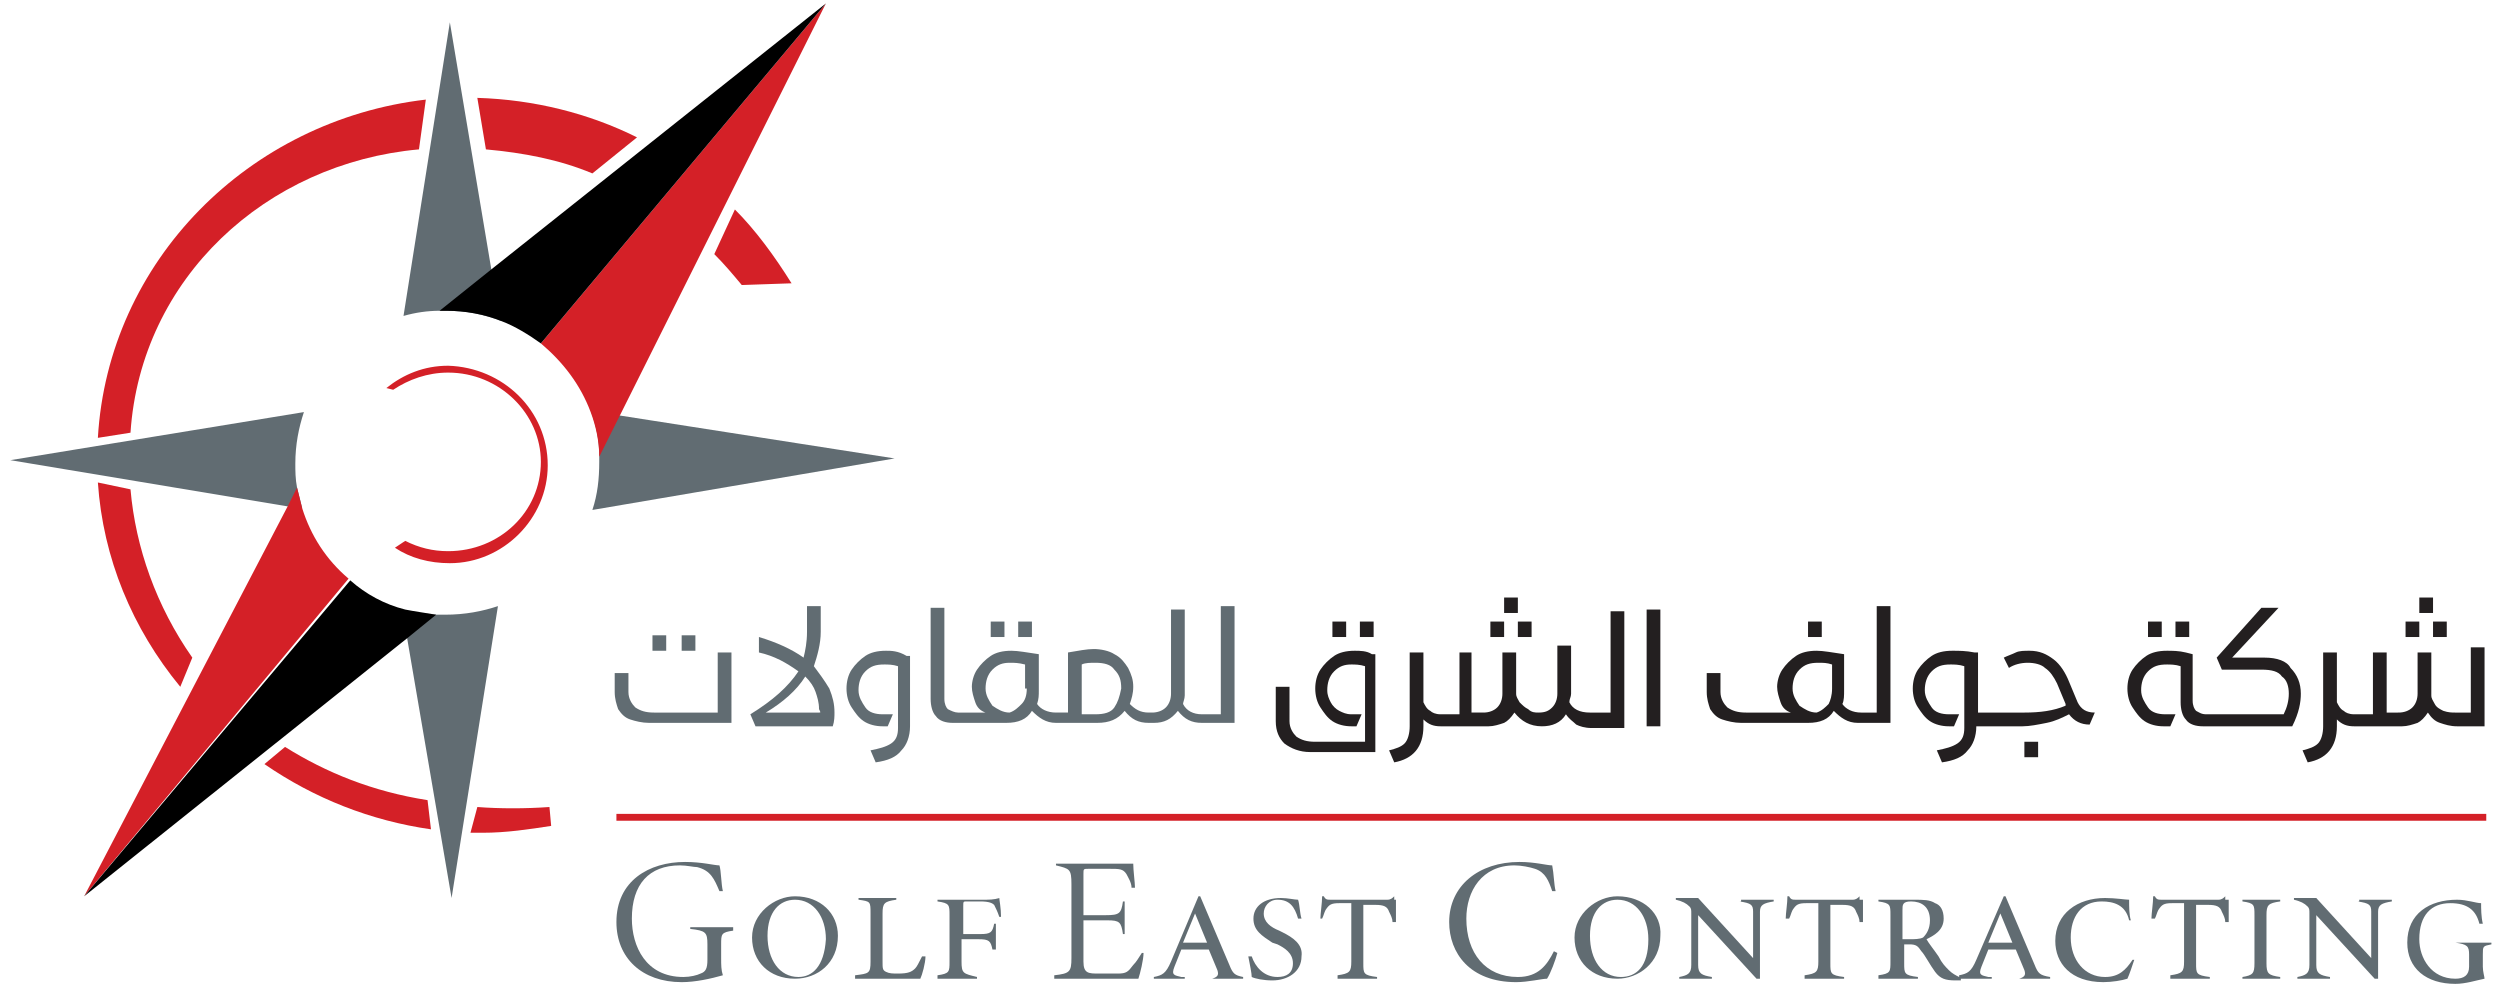 <?xml version="1.0" encoding="utf-8"?>
<!-- Generator: Adobe Illustrator 28.1.0, SVG Export Plug-In . SVG Version: 6.00 Build 0)  -->
<svg version="1.1" id="Layer_1" xmlns="http://www.w3.org/2000/svg" xmlns:xlink="http://www.w3.org/1999/xlink" x="0px" y="0px"
	 viewBox="0 0 145.6 57.3" style="enable-background:new 0 0 145.6 57.3;" xml:space="preserve">
<style type="text/css">
	.st0{fill:#616C72;}
	.st1{fill:#D42027;}
	.st2{fill:#231F20;}
</style>
<g>
	<g>
		<path class="st0" d="M29.2,18.7c-1-0.4-2.1-0.6-3.2-0.6c-0.1,0-0.2,0-0.4,0c-0.7,0-1.4,0.1-2.1,0.3l2.7-17.1l2.4,14.3L29.2,18.7z"
			/>
		<path class="st0" d="M34.5,29.7c0.3-0.9,0.4-1.8,0.4-2.8c0-0.1,0-0.3,0-0.4c0-0.9-0.2-1.8-0.5-2.6l1.7,0.3l16,2.5L34.5,29.7z"/>
		<g>
			<path class="st0" d="M29,35.3l-2.7,17l-2.6-15.2l-0.3-1.6c0.6,0.2,1.3,0.3,1.9,0.3c0.2,0,0.4,0,0.6,0
				C27.1,35.8,28.1,35.6,29,35.3z"/>
			<path class="st0" d="M17.3,28.4c0.1,0.4,0.2,0.8,0.3,1.2l-0.8-0.1L0.6,26.8L17.7,24c-0.3,0.9-0.5,1.9-0.5,3
				C17.2,27.4,17.2,27.9,17.3,28.4z"/>
		</g>
		<path class="st1" d="M20.3,33.7L4.9,52.2l11.9-22.8l0.5-1c0.1,0.4,0.2,0.8,0.3,1.2C18.1,31.2,19,32.6,20.3,33.7z"/>
		<path d="M25.4,35.8l-1.6,1.3L4.9,52.2l15.5-18.4c0.9,0.8,2,1.4,3.2,1.7C24.1,35.6,24.8,35.7,25.4,35.8z"/>
		<path class="st1" d="M48.1,0.2l-12,24l-1.2,2.4c0-0.9-0.2-1.8-0.5-2.6c-0.6-1.6-1.6-2.9-2.9-4L48.1,0.2z"/>
		<path d="M48.1,0.2L31.5,20c-0.7-0.5-1.5-1-2.3-1.3c-1-0.4-2.1-0.6-3.2-0.6c-0.1,0-0.2,0-0.4,0l3-2.4L48.1,0.2z"/>
		<path class="st1" d="M7.6,25.2l-1.9,0.3C6.3,15.2,14.5,7,24.8,5.8l-0.4,2.9C15.5,9.5,8.2,16.2,7.6,25.2z"/>
		<path class="st1" d="M7.6,28.5c0.3,3.4,1.5,6.8,3.6,9.8L10.5,40c-2.8-3.4-4.5-7.5-4.8-11.9L7.6,28.5z"/>
		<path class="st1" d="M24.9,46.6l0.2,1.7c-3.5-0.5-6.8-1.8-9.7-3.8l1.2-1C19,45,21.7,46.1,24.9,46.6z"/>
		<path class="st1" d="M32.1,48.1c-1.3,0.2-2.6,0.4-4,0.4c-0.2,0-0.5,0-0.7,0l0.4-1.5c1.3,0.1,2.8,0.1,4.2,0h0L32.1,48.1z"/>
		<path class="st1" d="M37.1,8l-2.6,2.1c-1.9-0.8-4-1.2-6.2-1.4l-0.5-3C31.1,5.8,34.3,6.6,37.1,8z"/>
		<path class="st1" d="M46.1,16.5l-2.9,0.1c-0.5-0.6-1-1.2-1.6-1.8l1.2-2.6C44,13.4,45.1,14.9,46.1,16.5z"/>
		<path class="st1" d="M31.9,27.1c0,3.1-2.6,5.7-5.7,5.7c-1.2,0-2.3-0.3-3.2-0.9l0.6-0.4c0.8,0.4,1.6,0.6,2.5,0.6
			c3,0,5.4-2.3,5.4-5.2c0-2.8-2.4-5.2-5.4-5.2c-1.2,0-2.3,0.4-3.2,1l-0.4-0.1c1-0.8,2.2-1.3,3.6-1.3C29.3,21.4,31.9,23.9,31.9,27.1z
			"/>
	</g>
	<rect x="35.9" y="47.4" class="st1" width="108.9" height="0.4"/>
	<g>
		<g>
			<path class="st0" d="M41.9,41.5h-3.8c-0.5,0-0.8-0.1-1.1-0.3c-0.2-0.2-0.4-0.5-0.4-0.9v-1.1h-0.8v1.1c0,0.4,0.1,0.7,0.2,1
				c0.2,0.3,0.4,0.5,0.7,0.6c0.3,0.1,0.7,0.2,1.1,0.2h4.8V38h-0.8V41.5z"/>
			<rect x="39.7" y="37" class="st0" width="0.8" height="0.9"/>
			<rect x="38" y="37" class="st0" width="0.8" height="0.9"/>
			<path class="st0" d="M47.4,38.8c0.2-0.6,0.4-1.3,0.4-2v-1.5H47v1.5c0,0.6-0.1,1.1-0.2,1.5c-0.7-0.5-1.6-0.9-2.6-1.2V38
				c0.9,0.2,1.6,0.6,2.3,1.1c-0.6,0.9-1.5,1.7-2.8,2.5l0.3,0.7h4.5c0.1-0.3,0.1-0.6,0.1-0.8c0-0.5-0.1-0.9-0.3-1.4
				C48,39.6,47.7,39.2,47.4,38.8z M47.7,41.5h-3.1c1-0.6,1.8-1.3,2.3-2.1c0.3,0.3,0.5,0.6,0.6,0.9c0.1,0.3,0.2,0.6,0.2,1
				C47.8,41.5,47.8,41.5,47.7,41.5z"/>
			<path class="st0" d="M51.6,37.9c-0.5,0-0.9,0.1-1.2,0.3c-0.3,0.2-0.6,0.5-0.8,0.8c-0.2,0.3-0.3,0.7-0.3,1.1
				c0,0.4,0.1,0.8,0.3,1.1c0.2,0.3,0.4,0.6,0.7,0.8c0.3,0.2,0.7,0.3,1.1,0.3h0.3l0.3-0.7h-0.6c-0.4,0-0.8-0.1-1-0.4
				c-0.2-0.3-0.4-0.6-0.4-1c0-0.4,0.1-0.8,0.4-1.1c0.3-0.3,0.6-0.4,1.1-0.4c0.2,0,0.5,0,0.8,0.1v3.6c0,0.4-0.1,0.7-0.4,0.9
				s-0.7,0.3-1.2,0.4l0.3,0.7c0.7-0.1,1.2-0.3,1.5-0.7c0.3-0.3,0.5-0.8,0.5-1.4v-4.1c-0.1,0-0.2,0-0.2,0
				C52.3,37.9,51.9,37.9,51.6,37.9z"/>
			<rect x="59.3" y="36.2" class="st0" width="0.8" height="0.9"/>
			<rect x="57.7" y="36.2" class="st0" width="0.8" height="0.9"/>
			<path class="st0" d="M71.1,35.5v6.1H70c-0.5,0-0.9-0.2-1.1-0.6c0-0.1,0.1-0.3,0.1-0.5v-5h-0.8v4.9c0,0.3-0.1,0.6-0.3,0.8
				c-0.2,0.2-0.5,0.3-0.8,0.3h-0.2c-0.5,0-0.8-0.2-1.1-0.5c0.1-0.3,0.2-0.6,0.2-1c0-0.4-0.1-0.7-0.3-1.1c-0.2-0.3-0.4-0.6-0.8-0.8
				c-0.3-0.2-0.8-0.3-1.2-0.3c-0.4,0-0.9,0.1-1.5,0.2v3.5h-0.7c-0.5,0-0.9-0.2-1.1-0.5c0.1-0.3,0.1-0.5,0.1-0.8v-2.1
				c-0.7-0.1-1.2-0.2-1.6-0.2c-0.5,0-0.9,0.1-1.2,0.3c-0.3,0.2-0.6,0.5-0.8,0.8c-0.2,0.3-0.3,0.7-0.3,1c0,0.3,0.1,0.6,0.2,0.9
				c0.1,0.3,0.3,0.5,0.6,0.6H56h-0.2c-0.2,0-0.4-0.1-0.6-0.2c-0.1-0.1-0.2-0.3-0.2-0.6v-5.3h-0.8v5.3c0,0.4,0.1,0.8,0.3,1
				c0.2,0.3,0.6,0.4,1,0.4H56h2.6c0.7,0,1.2-0.2,1.5-0.7c0.4,0.4,0.8,0.7,1.4,0.7h2.4c0.7,0,1.2-0.2,1.6-0.7
				c0.4,0.5,0.8,0.7,1.4,0.7h0.3c0.6,0,1-0.2,1.4-0.7c0.4,0.5,0.8,0.7,1.4,0.7h1.9v-6.8H71.1z M59.8,40.1c0,0.4-0.1,0.7-0.3,0.9
				c-0.2,0.2-0.4,0.4-0.7,0.5c-0.4,0-0.7-0.2-1-0.4c-0.2-0.3-0.4-0.6-0.4-1c0-0.4,0.1-0.8,0.4-1.1c0.3-0.3,0.6-0.4,1-0.4
				c0.3,0,0.5,0,0.9,0.1V40.1z M64.9,41.2c-0.2,0.3-0.6,0.4-1.1,0.4H63v-2.9c0.2-0.1,0.5-0.1,0.8-0.1c0.5,0,0.9,0.1,1.1,0.4
				c0.3,0.3,0.4,0.6,0.4,1.1C65.2,40.6,65.1,40.9,64.9,41.2z"/>
		</g>
		<g>
			<rect x="79.2" y="36.2" class="st2" width="0.8" height="0.9"/>
			<path class="st2" d="M78.9,37.9c-0.5,0-0.9,0.1-1.2,0.3c-0.3,0.2-0.6,0.5-0.8,0.8c-0.2,0.3-0.3,0.7-0.3,1.1
				c0,0.4,0.1,0.8,0.3,1.1c0.2,0.3,0.4,0.6,0.7,0.8c0.3,0.2,0.7,0.3,1.1,0.3h0.3l0.3-0.7h-0.6c-0.3,0-0.5-0.1-0.7-0.2
				c-0.2-0.1-0.4-0.3-0.5-0.5c-0.1-0.2-0.2-0.4-0.2-0.7c0-0.4,0.1-0.8,0.4-1.1c0.3-0.3,0.6-0.4,1-0.4c0.2,0,0.5,0,0.8,0.1v4.4h-2.9
				c-0.5,0-0.8-0.1-1.1-0.3c-0.2-0.2-0.4-0.5-0.4-0.9V40h-0.8v2c0,0.6,0.2,1,0.5,1.3c0.4,0.3,0.9,0.5,1.5,0.5h3.8v-5.7l-0.2,0
				C79.6,37.9,79.2,37.9,78.9,37.9z"/>
			<rect x="77.6" y="36.2" class="st2" width="0.8" height="0.9"/>
			<rect x="87.6" y="34.8" class="st2" width="0.8" height="0.9"/>
			<rect x="86.8" y="36.2" class="st2" width="0.8" height="0.9"/>
			<rect x="88.4" y="36.2" class="st2" width="0.8" height="0.9"/>
			<path class="st2" d="M93.7,41.5h-1.1c-0.6,0-1-0.2-1.2-0.6c0-0.2,0.1-0.3,0.1-0.5v-2.8h-0.8v2.8c0,0.3-0.1,0.6-0.3,0.8
				c-0.2,0.2-0.4,0.3-0.8,0.3c-0.2,0-0.4,0-0.6-0.2c-0.2-0.1-0.3-0.2-0.5-0.4c-0.1-0.2-0.2-0.3-0.2-0.5V38h-0.8v2.4
				c0,0.3-0.1,0.6-0.3,0.8c-0.2,0.2-0.5,0.3-0.8,0.3h-0.7V38H85v3.6h-1.1c0,0,0,0,0,0s0,0,0,0c-0.3,0-0.5-0.1-0.6-0.2
				c-0.2-0.1-0.3-0.3-0.4-0.5V38h-0.8v4.3c0,0.4-0.1,0.8-0.3,1c-0.2,0.2-0.5,0.3-0.9,0.4l0.3,0.7c1.1-0.2,1.7-0.9,1.7-2.1v-0.4
				c0.3,0.3,0.6,0.4,1,0.4c0,0,0,0,0,0s0,0,0,0h2.8c0.3,0,0.6-0.1,0.9-0.2c0.2-0.1,0.4-0.3,0.6-0.6c0.4,0.5,0.9,0.8,1.6,0.8
				c0.6,0,1.1-0.2,1.4-0.7c0.2,0.3,0.4,0.4,0.6,0.6c0.2,0.1,0.5,0.2,0.9,0.2h1.9v-6.8h-0.8V41.5z"/>
			<rect x="95.9" y="35.5" class="st2" width="0.8" height="6.8"/>
			<rect x="105.3" y="36.2" class="st2" width="0.8" height="0.9"/>
			<path class="st2" d="M109.5,41.5h-1.1c-0.5,0-0.9-0.2-1.1-0.5c0.1-0.2,0.1-0.5,0.1-0.8v-2.1c-0.7-0.1-1.2-0.2-1.6-0.2
				c-0.5,0-0.9,0.1-1.2,0.3c-0.3,0.2-0.6,0.5-0.8,0.8c-0.2,0.3-0.3,0.7-0.3,1c0,0.3,0.1,0.6,0.2,0.9c0.1,0.3,0.3,0.5,0.6,0.6h-2.6
				c-0.5,0-0.8-0.1-1.1-0.3c-0.2-0.2-0.4-0.5-0.4-0.9v-1.1h-0.8v1.1c0,0.4,0.1,0.7,0.2,1c0.2,0.3,0.4,0.5,0.7,0.6
				c0.3,0.1,0.7,0.2,1.1,0.2h3.9c0.7,0,1.2-0.2,1.5-0.7c0.4,0.4,0.8,0.7,1.4,0.7h1.9v-6.8h-0.8V41.5z M106.7,40.1
				c0,0.4-0.1,0.7-0.2,0.9c-0.2,0.2-0.4,0.4-0.7,0.5c-0.4,0-0.7-0.2-1-0.4c-0.2-0.3-0.4-0.6-0.4-1c0-0.4,0.1-0.8,0.4-1.1
				c0.3-0.3,0.6-0.4,1.1-0.4c0.3,0,0.5,0,0.8,0.1V40.1z"/>
			<path class="st2" d="M121,40.9l-0.5-1.2c-0.2-0.5-0.5-1-0.9-1.3c-0.4-0.3-0.8-0.5-1.4-0.5c-0.3,0-0.6,0-0.8,0.1
				c-0.2,0.1-0.5,0.2-0.7,0.3l0.3,0.6c0.3-0.2,0.7-0.3,1.1-0.3c0.4,0,0.8,0.1,1,0.3c0.3,0.2,0.5,0.5,0.7,0.9l0.5,1.2l0,0.1
				c-0.7,0.3-1.5,0.4-2.4,0.4h-1.8h-0.9v-3.5c-0.1,0-0.2,0-0.2,0c-0.5-0.1-0.9-0.1-1.3-0.1c-0.5,0-0.9,0.1-1.2,0.3
				c-0.3,0.2-0.6,0.5-0.8,0.8c-0.2,0.3-0.3,0.7-0.3,1.1c0,0.4,0.1,0.8,0.3,1.1c0.2,0.3,0.4,0.6,0.7,0.8c0.3,0.2,0.7,0.3,1.1,0.3h0.3
				l0.3-0.7h-0.6c-0.4,0-0.8-0.1-1-0.4c-0.2-0.3-0.4-0.6-0.4-1c0-0.4,0.1-0.8,0.4-1.1c0.3-0.3,0.6-0.4,1.1-0.4c0.2,0,0.5,0,0.8,0.1
				v3.6c0,0.4-0.1,0.7-0.4,0.9s-0.7,0.3-1.2,0.4l0.3,0.7c0.7-0.1,1.2-0.3,1.5-0.7c0.3-0.3,0.5-0.8,0.5-1.4h0.9h1.8
				c0.4,0,0.9-0.1,1.4-0.2c0.5-0.1,0.9-0.3,1.3-0.5c0.3,0.4,0.7,0.6,1.2,0.6l0.3-0.7C121.5,41.5,121.2,41.3,121,40.9z"/>
			<rect x="117.9" y="43.2" class="st2" width="0.8" height="0.9"/>
			<rect x="126.7" y="36.2" class="st2" width="0.8" height="0.9"/>
			<rect x="125.1" y="36.2" class="st2" width="0.8" height="0.9"/>
			<path class="st2" d="M131.9,38.3H130l2.7-2.9h-1l-2.6,2.9l0.3,0.7h2.3c0.6,0,1,0.1,1.2,0.4c0.3,0.2,0.4,0.6,0.4,1
				c0,0.4-0.1,0.8-0.3,1.2h-4.3h-0.2c-0.3,0-0.4-0.1-0.6-0.2c-0.1-0.1-0.2-0.3-0.2-0.6l0-2.7l-0.4-0.1c-0.4-0.1-0.8-0.1-1.1-0.1
				c-0.5,0-0.9,0.1-1.2,0.3c-0.3,0.2-0.6,0.5-0.8,0.8c-0.2,0.3-0.3,0.7-0.3,1.1c0,0.4,0.1,0.8,0.3,1.1c0.2,0.3,0.4,0.6,0.7,0.8
				c0.3,0.2,0.7,0.3,1.1,0.3h0.4l0.3-0.7h-0.6c-0.4,0-0.8-0.1-1-0.4c-0.2-0.3-0.4-0.6-0.4-1c0-0.4,0.1-0.8,0.4-1.1
				c0.3-0.3,0.6-0.4,1.1-0.4c0.2,0,0.5,0,0.8,0.1v2.1c0,0.4,0.1,0.8,0.3,1c0.2,0.3,0.6,0.4,1,0.4h0.3h4.9c0.4-0.8,0.5-1.4,0.5-1.9
				c0-0.6-0.2-1.1-0.6-1.5C133.2,38.5,132.6,38.3,131.9,38.3z"/>
			<rect x="141.7" y="36.2" class="st2" width="0.8" height="0.9"/>
			<path class="st2" d="M143.9,37.6v3.9h-0.9c-0.2,0-0.4,0-0.7-0.1c-0.2-0.1-0.4-0.2-0.5-0.4c-0.1-0.2-0.2-0.3-0.2-0.5V38h-0.8v2.4
				c0,0.3-0.1,0.6-0.3,0.8c-0.2,0.2-0.5,0.3-0.8,0.3H139V38h-0.8v3.6h-1.1c0,0,0,0,0,0s0,0,0,0c-0.3,0-0.5-0.1-0.6-0.2
				c-0.2-0.1-0.3-0.3-0.4-0.5V38h-0.8v4.3c0,0.4-0.1,0.8-0.3,1c-0.2,0.2-0.5,0.3-0.9,0.4l0.3,0.7c1.1-0.2,1.7-0.9,1.7-2.1v-0.4
				c0.3,0.3,0.6,0.4,1,0.4c0,0,0,0,0,0s0,0,0,0h2.8c0.3,0,0.6-0.1,0.9-0.2c0.2-0.1,0.4-0.3,0.6-0.6c0.2,0.3,0.4,0.5,0.7,0.6
				c0.3,0.1,0.6,0.2,1,0.2h1.6v-4.6H143.9z"/>
			<rect x="140.9" y="34.8" class="st2" width="0.8" height="0.9"/>
			<rect x="140.1" y="36.2" class="st2" width="0.8" height="0.9"/>
		</g>
	</g>
	<g>
		<path class="st0" d="M40.2,54.1c0.9,0.1,1,0.2,1,0.9v0.9c0,0.5-0.1,0.7-0.4,0.8c-0.2,0.1-0.6,0.2-1,0.2c-2.2,0-3-1.8-3-3.4
			c0-2,1-3.1,2.8-3.1c0.4,0,0.8,0.1,1,0.1c0.8,0.2,1,0.7,1.3,1.4l0.2,0c-0.1-0.4-0.1-1.2-0.2-1.5c-0.3,0-1-0.2-2-0.2
			c-2.1,0-4,1.1-4,3.5c0,2.1,1.5,3.5,3.8,3.5c0.8,0,1.7-0.2,2.4-0.4c-0.1-0.3-0.1-0.6-0.1-1v-0.8c0-0.6,0-0.7,0.7-0.8V54h-2.5V54.1z
			"/>
		<path class="st0" d="M46.3,52.2c-1.2,0-2.5,1-2.5,2.4c0,1.4,1,2.4,2.5,2.4c1.3,0,2.5-0.9,2.5-2.5C48.8,53.2,47.8,52.2,46.3,52.2z
			 M46.5,56.9c-1.1,0-1.8-1-1.8-2.4c0-1.4,0.7-2.1,1.6-2.1c1.1,0,1.8,1,1.8,2.3C48,56.3,47.3,56.9,46.5,56.9z"/>
		<path class="st0" d="M53.3,56.4c-0.2,0.2-0.4,0.3-1,0.3c-0.3,0-0.5,0-0.7-0.1c-0.2-0.1-0.2-0.2-0.2-0.6v-2.8
			c0-0.6,0.1-0.7,0.8-0.8v-0.1h-2.2v0.1c0.7,0.1,0.7,0.1,0.7,0.8V56c0,0.7-0.1,0.7-0.9,0.8V57h3.8c0.1-0.2,0.3-0.9,0.3-1.3l-0.2,0
			C53.5,56.1,53.4,56.3,53.3,56.4z"/>
		<path class="st0" d="M57.2,52.4h-2.6v0.1c0.7,0.1,0.7,0.2,0.7,0.8V56c0,0.6,0,0.7-0.7,0.8V57h2.3v-0.1C56.1,56.7,56,56.7,56,56
			v-1.3h1c0.6,0,0.7,0.1,0.8,0.6H58v-1.5h-0.1c-0.1,0.5-0.2,0.6-0.8,0.6h-1v-1.6c0-0.3,0-0.3,0.2-0.3h0.8c0.5,0,0.7,0.1,0.8,0.2
			c0.1,0.2,0.2,0.4,0.3,0.7l0.1,0c0-0.5-0.1-1-0.1-1.1C57.9,52.4,57.6,52.4,57.2,52.4z"/>
		<path class="st0" d="M66,56.2c-0.3,0.4-0.4,0.5-0.9,0.5H64c-0.6,0-0.9,0-0.9-0.7v-2.4h1.4c0.7,0,0.8,0.1,0.9,0.8h0.1v-1.9h-0.1
			c-0.1,0.7-0.2,0.8-1,0.8h-1.3v-2.4c0-0.3,0-0.3,0.3-0.3h1.2c0.6,0,0.8,0,1,0.3c0.1,0.2,0.3,0.5,0.3,0.8l0.2,0c0-0.3-0.1-1-0.1-1.4
			c-0.2,0-0.5,0-1.5,0h-3v0.1c0.8,0.2,0.9,0.2,0.9,1.1v4.3c0,0.8-0.1,0.9-1,1V57h4.9c0.1-0.3,0.3-1.1,0.3-1.5l-0.1,0
			C66.3,55.8,66.2,56,66,56.2z"/>
		<path class="st0" d="M71.6,56.2l-1.7-4l-0.1,0L68.2,56c-0.3,0.7-0.5,0.8-1,0.9V57H69v-0.1l-0.2,0c-0.4-0.1-0.6-0.1-0.4-0.6l0.4-1
			h1.6l0.5,1.2c0.1,0.3,0,0.4-0.3,0.5l-0.2,0V57h2v-0.1C71.9,56.8,71.8,56.7,71.6,56.2z M68.9,54.9l0.7-1.7l0.7,1.7H68.9z"/>
		<path class="st0" d="M74.7,54.3l-0.2-0.1c-0.5-0.2-0.9-0.5-0.9-1c0-0.4,0.3-0.8,0.8-0.8c0.7,0,1,0.4,1.2,1.1l0.2,0
			c-0.1-0.3-0.1-0.8-0.2-1.1c-0.2,0-0.6-0.1-1-0.1c-1,0-1.6,0.5-1.6,1.2c0,0.7,0.5,1,1.1,1.4l0.3,0.1c0.4,0.2,0.9,0.5,0.9,1.1
			c0,0.6-0.4,0.8-0.9,0.8c-0.8,0-1.3-0.6-1.5-1.2l-0.2,0c0.1,0.5,0.2,1,0.2,1.2c0.2,0.1,0.7,0.2,1.2,0.2c0.9,0,1.7-0.5,1.7-1.4
			C75.9,55,75.3,54.6,74.7,54.3z"/>
		<path class="st0" d="M81.2,52.2c-0.1,0.1-0.2,0.2-0.4,0.2h-3.3c-0.2,0-0.3,0-0.4-0.2h-0.1c0,0.4-0.1,1-0.1,1.3H77
			c0.1-0.2,0.1-0.3,0.2-0.5c0.2-0.3,0.3-0.4,0.8-0.4h0.7V56c0,0.6-0.1,0.7-0.8,0.8V57h2.3v-0.1c-0.8-0.1-0.8-0.2-0.8-0.8v-3.4h0.7
			c0.5,0,0.7,0.1,0.8,0.4c0.1,0.2,0.2,0.4,0.2,0.6l0.2,0c0-0.4,0-1,0-1.3H81.2z"/>
		<path class="st0" d="M88.4,56.9c-1.9,0-3-1.4-3-3.4c0-1.6,0.9-3.1,2.8-3.1c0.4,0,0.9,0.1,1.2,0.2c0.6,0.2,0.8,0.7,1,1.3l0.2,0
			c-0.1-0.4-0.1-1-0.2-1.5c-0.3,0-1-0.2-1.9-0.2c-2.4,0-4.1,1.4-4.1,3.5c0,1.8,1.2,3.5,3.9,3.5c0.7,0,1.5-0.2,1.8-0.2
			c0.2-0.3,0.5-1.1,0.6-1.5l-0.2-0.1C90.1,56.2,89.6,56.9,88.4,56.9z"/>
		<path class="st0" d="M94.2,52.2c-1.2,0-2.5,1-2.5,2.4c0,1.4,1,2.4,2.5,2.4c1.2,0,2.5-0.9,2.5-2.5C96.8,53.2,95.7,52.2,94.2,52.2z
			 M94.4,56.9c-1.1,0-1.8-1-1.8-2.4c0-1.4,0.7-2.1,1.6-2.1c1.1,0,1.8,1,1.8,2.3C96,56.3,95.3,56.9,94.4,56.9z"/>
		<path class="st0" d="M101.3,52.5c0.7,0.1,0.8,0.2,0.8,0.6c0,0.3,0,0.5,0,1.2v1.5l-3.2-3.5h-1.3v0.1c0.4,0.1,0.6,0.2,0.8,0.4
			c0.1,0.1,0.1,0.2,0.1,0.4V55c0,0.7,0,0.9,0,1.2c0,0.5-0.2,0.6-0.7,0.7V57h1.9v-0.1c-0.6-0.1-0.8-0.2-0.8-0.7c0-0.2,0-0.5,0-1.2
			v-1.7l3.4,3.7h0.2v-2.7c0-0.7,0-1,0-1.2c0-0.4,0.2-0.5,0.8-0.6v-0.1h-1.9V52.5z"/>
		<path class="st0" d="M108.3,52.2c-0.1,0.1-0.2,0.2-0.4,0.2h-3.3c-0.2,0-0.3,0-0.4-0.2h-0.1c0,0.4-0.1,1-0.1,1.3h0.2
			c0.1-0.2,0.1-0.3,0.2-0.5c0.2-0.3,0.3-0.4,0.8-0.4h0.7V56c0,0.6-0.1,0.7-0.8,0.8V57h2.3v-0.1c-0.8-0.1-0.8-0.2-0.8-0.8v-3.4h0.7
			c0.5,0,0.7,0.1,0.8,0.4c0.1,0.2,0.2,0.4,0.2,0.6l0.2,0c0-0.4,0-1,0-1.3H108.3z"/>
		<path class="st0" d="M118.5,56.2l-1.7-4l-0.1,0l-1.6,3.7c-0.3,0.7-0.5,0.8-1,0.9v0.1c-0.2-0.1-0.4-0.2-0.6-0.4
			c-0.2-0.2-0.4-0.4-0.6-0.8c-0.2-0.3-0.6-0.8-0.7-1c0.4-0.2,1-0.5,1-1.2c0-0.5-0.2-0.8-0.5-0.9c-0.3-0.2-0.7-0.2-1.2-0.2h-2.1v0.1
			c0.7,0.1,0.7,0.2,0.7,0.8V56c0,0.6,0,0.7-0.7,0.8V57h2.3v-0.1c-0.8-0.1-0.8-0.2-0.8-0.8v-1.1h0.3c0.4,0,0.5,0.1,0.7,0.4
			c0.2,0.2,0.5,0.8,0.8,1.2c0.3,0.4,0.6,0.5,1.2,0.5l0.3,0l0-0.1h1.8v-0.1l-0.2,0c-0.4-0.1-0.6-0.1-0.4-0.6l0.4-1h1.6l0.5,1.2
			c0.1,0.3,0,0.4-0.3,0.5l-0.2,0V57h2v-0.1C118.8,56.8,118.7,56.7,118.5,56.2z M112,54.6c-0.2,0.1-0.5,0.1-0.8,0.1h-0.4V53
			c0-0.3,0-0.5,0.5-0.5c0.6,0,1.1,0.3,1.1,1.1C112.4,54.1,112.2,54.4,112,54.6z M115.8,54.9l0.7-1.7l0.7,1.7H115.8z"/>
		<path class="st0" d="M122.6,56.9c-1.2,0-2-1-2-2.3c0-1.2,0.6-2.1,1.8-2.1c0.7,0,1.4,0.2,1.6,1.1l0.1,0c-0.1-0.3-0.1-0.8-0.1-1.2
			c-0.2,0-0.8-0.1-1.4-0.1c-1.6,0-2.9,0.9-2.9,2.5c0,1.3,0.9,2.4,2.8,2.4c0.5,0,1.1-0.1,1.4-0.2c0.1-0.2,0.3-0.8,0.4-1.1l-0.1,0
			C123.8,56.5,123.4,56.9,122.6,56.9z"/>
		<path class="st0" d="M129.6,52.2c-0.1,0.1-0.2,0.2-0.4,0.2h-3.3c-0.2,0-0.3,0-0.4-0.2h-0.1c0,0.4-0.1,1-0.1,1.3h0.2
			c0.1-0.2,0.1-0.3,0.2-0.5c0.2-0.3,0.3-0.4,0.8-0.4h0.7V56c0,0.6-0.1,0.7-0.8,0.8V57h2.3v-0.1c-0.8-0.1-0.8-0.2-0.8-0.8v-3.4h0.7
			c0.5,0,0.7,0.1,0.8,0.4c0.1,0.2,0.2,0.4,0.2,0.6l0.2,0c0-0.4,0-1,0-1.3H129.6z"/>
		<path class="st0" d="M130.6,52.5c0.7,0.1,0.7,0.2,0.7,0.8v2.8c0,0.6-0.1,0.7-0.7,0.8V57h2.2v-0.1c-0.7-0.1-0.8-0.2-0.8-0.8v-2.8
			c0-0.6,0.1-0.7,0.8-0.8v-0.1h-2.2V52.5z"/>
		<path class="st0" d="M137.3,52.5c0.7,0.1,0.8,0.2,0.8,0.6c0,0.3,0,0.5,0,1.2v1.5l-3.2-3.5h-1.3v0.1c0.4,0.1,0.6,0.2,0.8,0.4
			c0.1,0.1,0.1,0.2,0.1,0.4V55c0,0.7,0,0.9,0,1.2c0,0.5-0.2,0.6-0.7,0.7V57h1.9v-0.1c-0.6-0.1-0.8-0.2-0.8-0.7c0-0.2,0-0.5,0-1.2
			v-1.7l3.4,3.7h0.2v-2.7c0-0.7,0-1,0-1.2c0-0.4,0.2-0.5,0.8-0.6v-0.1h-1.9V52.5z"/>
		<path class="st0" d="M143,54.8v0.1c0.7,0.1,0.8,0.2,0.8,0.7v0.7c0,0.5-0.3,0.7-0.8,0.7c-1.4,0-2.1-1.2-2.1-2.3
			c0-1.4,0.7-2.1,1.8-2.1c1,0,1.5,0.4,1.7,1.2l0.2,0c-0.1-0.4-0.1-0.9-0.1-1.2c-0.3,0-0.8-0.2-1.4-0.2c-1.6,0-2.9,0.8-2.9,2.5
			c0,1.5,1.1,2.4,2.8,2.4c0.6,0,1.2-0.2,1.7-0.3c0-0.1-0.1-0.4-0.1-0.7v-0.7c0-0.5,0-0.5,0.5-0.6v-0.1H143z"/>
	</g>
</g>
</svg>
